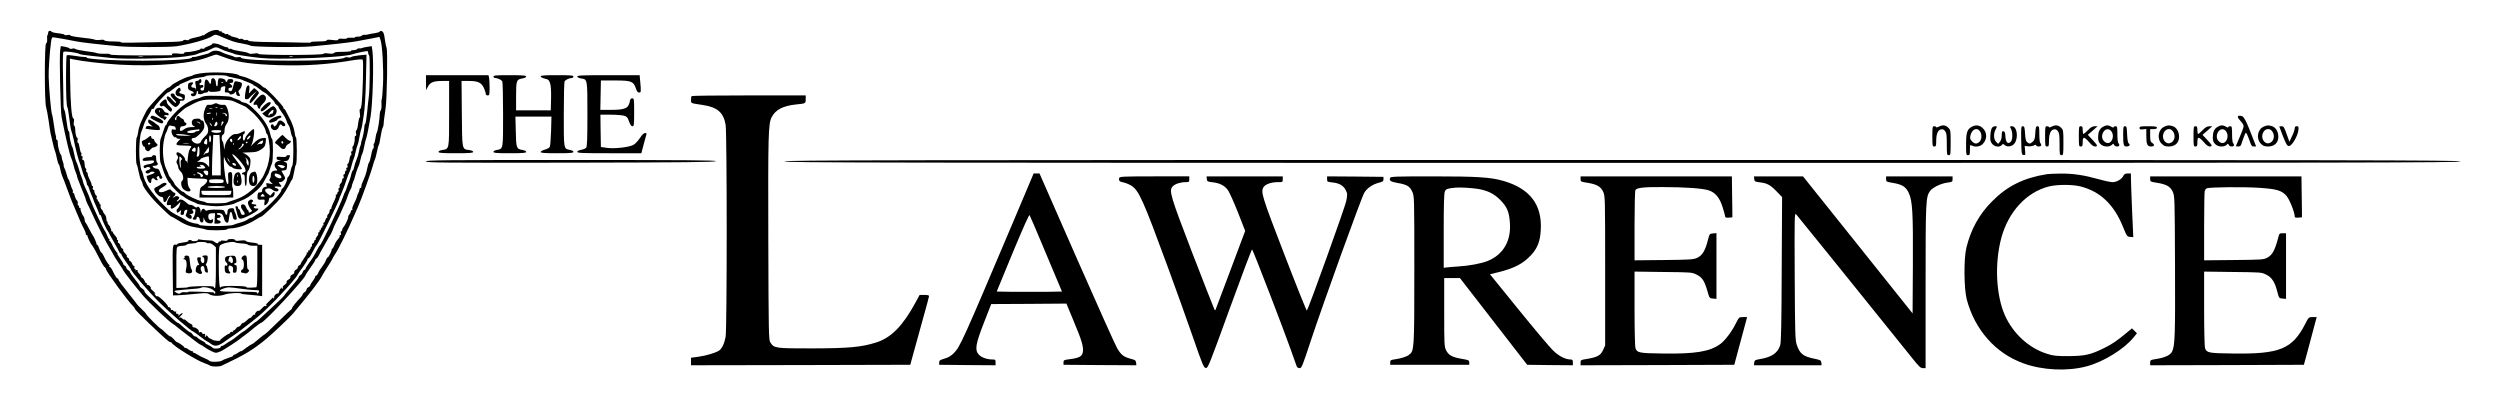 <svg xmlns="http://www.w3.org/2000/svg" version="1.0" width="2594pt" height="420pt" viewBox="0 0 2594 420" preserveAspectRatio="xMidYMid meet">
<g transform="translate(0,420) scale(0.1,-0.1)" fill="#000000" stroke="none">
<path d="M2165 3867 c-22 -12 -43 -26 -47 -32 -4 -5 -8 -6 -8 -1 0 5 -6 4 -12 -2 -7 -5 -41 -16 -75 -22 -35 -7 -63 -17 -63 -22 0 -6 -11 -7 -27 -4 -17 5 -29 3 -34 -6 -6 -9 -64 -13 -231 -15 -123 -2 -269 -4 -325 -6 -56 -1 -96 1 -90 5 7 4 -27 8 -75 8 -53 0 -90 4 -94 11 -4 7 -21 9 -45 5 -21 -3 -47 -2 -56 3 -10 5 -71 15 -135 21 -65 7 -118 17 -118 22 0 6 -13 8 -30 5 -16 -4 -30 -3 -30 2 0 5 -29 12 -65 16 -36 3 -67 11 -70 16 -11 16 -35 10 -35 -9 0 -10 -3 -22 -7 -26 -4 -4 -6 -23 -4 -43 2 -22 -2 -39 -11 -44 -17 -11 -17 -604 0 -659 6 -19 18 -84 27 -145 8 -60 17 -119 20 -130 3 -11 12 -51 21 -90 8 -38 19 -79 24 -90 5 -11 14 -46 20 -77 6 -32 15 -60 20 -63 4 -3 11 -24 15 -48 4 -23 13 -55 20 -72 8 -16 30 -75 50 -130 20 -55 40 -109 45 -120 5 -11 21 -49 36 -85 42 -103 72 -172 94 -212 11 -20 20 -44 20 -52 0 -9 5 -16 10 -16 6 0 9 -3 8 -7 -2 -10 34 -86 45 -94 7 -5 58 -97 104 -189 10 -19 24 -39 31 -43 6 -4 12 -13 12 -20 0 -22 230 -336 278 -380 12 -11 22 -26 22 -32 0 -6 64 -72 143 -147 166 -158 211 -198 225 -198 6 0 12 -3 14 -7 13 -31 268 -189 344 -213 22 -7 44 -17 51 -22 17 -14 96 -15 124 -2 242 114 325 164 467 282 65 54 240 220 272 258 179 213 278 342 305 398 6 12 32 54 58 94 26 40 47 75 47 78 0 3 12 25 28 48 35 52 127 239 202 411 12 28 28 64 35 80 35 77 138 365 155 430 7 28 16 55 20 60 4 6 13 39 20 75 7 36 16 70 20 75 5 6 14 46 20 90 7 44 16 85 21 90 4 6 8 20 9 30 0 23 5 58 21 170 15 102 23 603 10 630 -5 11 -13 51 -18 89 -6 49 -13 72 -26 80 -13 8 -19 8 -25 -1 -4 -6 -29 -14 -57 -18 -27 -3 -57 -9 -65 -12 -8 -3 -25 -5 -37 -4 -11 1 -24 -3 -28 -8 -3 -6 -22 -11 -41 -11 -19 0 -33 -3 -31 -7 3 -5 -15 -6 -39 -4 -24 1 -44 -1 -44 -6 0 -4 -20 -7 -45 -5 -30 3 -45 0 -45 -8 0 -9 -16 -10 -60 -5 -41 5 -60 4 -60 -4 0 -7 -31 -11 -87 -11 -49 0 -83 -4 -76 -8 6 -4 -21 -6 -60 -5 -40 2 -185 4 -323 6 -188 2 -256 6 -267 16 -9 7 -21 10 -27 6 -6 -4 -17 -1 -25 5 -8 7 -21 10 -30 7 -8 -4 -17 -2 -20 3 -3 4 -23 11 -45 15 -22 4 -40 11 -40 16 0 6 -4 7 -10 4 -5 -3 -10 -1 -10 6 0 6 -8 9 -20 6 -11 -3 -20 -1 -20 4 0 5 -7 9 -15 9 -8 0 -15 5 -15 11 0 5 -4 8 -9 4 -5 -3 -12 -1 -16 5 -10 17 -68 10 -110 -13z m127 -46 c107 -47 148 -61 218 -72 41 -7 81 -17 89 -23 19 -14 497 -20 636 -7 211 19 400 41 455 51 30 5 98 18 151 28 l96 19 11 -31 c19 -52 33 -301 26 -463 -4 -84 -10 -153 -13 -153 -3 0 -4 -23 -3 -50 2 -28 -1 -57 -7 -64 -6 -8 -11 -27 -11 -42 1 -42 -21 -177 -30 -189 -4 -5 -11 -34 -15 -62 -4 -29 -10 -53 -15 -53 -4 0 -5 -11 -2 -25 2 -14 0 -25 -5 -25 -5 0 -15 -31 -22 -70 -7 -38 -17 -72 -21 -75 -5 -3 -14 -31 -20 -63 -11 -54 -18 -73 -50 -147 -8 -16 -12 -36 -11 -42 1 -7 -3 -13 -9 -13 -5 0 -10 -7 -10 -16 0 -8 -5 -25 -12 -37 -7 -12 -12 -26 -13 -32 -1 -11 -19 -55 -41 -98 -8 -16 -12 -33 -8 -38 3 -5 0 -9 -5 -9 -6 0 -11 -6 -11 -14 0 -8 -6 -21 -14 -29 -8 -8 -14 -20 -13 -28 2 -16 -32 -88 -50 -107 -7 -7 -13 -20 -13 -28 0 -8 -4 -14 -9 -14 -5 0 -7 -9 -4 -20 3 -12 0 -20 -6 -20 -7 0 -10 -4 -7 -9 3 -5 -5 -20 -18 -34 -14 -15 -30 -42 -37 -62 -7 -19 -17 -35 -21 -35 -4 0 -7 -3 -6 -7 2 -14 -32 -83 -41 -83 -5 0 -14 -14 -20 -31 -6 -17 -24 -47 -40 -68 -17 -21 -35 -50 -40 -65 -6 -14 -15 -26 -21 -26 -5 0 -10 -5 -10 -12 0 -6 -11 -26 -25 -44 -14 -18 -25 -37 -25 -43 0 -6 -9 -15 -20 -21 -11 -6 -20 -17 -20 -25 0 -8 -9 -20 -20 -27 -11 -7 -20 -17 -20 -23 0 -5 -9 -18 -20 -30 -45 -47 -90 -103 -90 -113 0 -6 -4 -12 -10 -14 -5 -2 -67 -60 -138 -131 -71 -70 -132 -127 -136 -127 -4 0 -33 -23 -65 -50 -32 -28 -61 -50 -66 -50 -4 0 -32 -18 -62 -40 -29 -23 -53 -38 -53 -35 0 4 -13 -3 -29 -14 -16 -12 -34 -21 -40 -21 -6 0 -11 -4 -11 -10 0 -5 -23 -16 -51 -24 -28 -9 -58 -21 -66 -28 -18 -15 -121 -16 -131 -2 -4 6 -27 18 -51 28 -25 10 -57 26 -72 37 -15 10 -32 19 -38 19 -6 0 -11 5 -11 12 0 6 -3 8 -6 5 -4 -3 -18 3 -32 13 -13 11 -31 20 -38 20 -8 0 -14 4 -14 9 0 8 -64 51 -80 54 -3 1 -16 14 -28 29 -13 15 -29 28 -36 28 -7 0 -29 18 -51 39 -21 22 -41 39 -44 39 -9 -2 -156 145 -154 153 1 3 -20 27 -47 52 -28 26 -50 49 -50 52 0 2 -43 57 -95 122 -52 64 -95 123 -95 130 0 7 -4 13 -9 13 -10 0 -27 27 -56 88 -8 17 -20 32 -26 32 -5 0 -8 4 -5 9 4 5 3 11 -1 13 -10 4 -39 52 -59 96 -8 17 -18 32 -23 32 -4 0 -14 18 -21 40 -7 22 -17 40 -22 40 -4 0 -7 3 -6 8 1 9 -32 85 -41 92 -3 3 -19 32 -36 65 -16 33 -33 62 -37 65 -4 3 -9 17 -10 30 -2 14 -5 27 -8 30 -14 14 -39 73 -34 81 3 5 0 9 -5 9 -6 0 -11 7 -11 15 0 8 -4 15 -9 15 -5 0 -7 8 -4 19 2 10 -2 25 -10 33 -8 8 -18 29 -22 46 -3 18 -11 32 -16 32 -6 0 -7 5 -4 10 4 6 2 16 -3 23 -5 7 -15 33 -23 60 -7 26 -16 47 -19 47 -4 0 -12 24 -19 53 -8 28 -18 57 -23 64 -5 6 -8 17 -7 25 1 7 -3 26 -9 41 -7 16 -12 36 -12 46 0 9 -4 21 -9 27 -13 12 -33 92 -32 127 1 15 -4 27 -9 27 -6 0 -10 8 -8 18 1 9 0 22 -4 27 -3 6 -11 53 -18 105 -7 52 -16 104 -21 115 -9 22 -31 267 -34 385 -2 72 9 246 24 360 6 47 10 55 26 53 28 -3 179 -30 240 -43 47 -10 231 -31 440 -50 117 -11 524 -11 595 0 149 23 323 72 375 107 26 17 36 17 87 -6z"/>
<path d="M2200 3742 c0 -5 -18 -15 -40 -22 -22 -7 -40 -17 -40 -22 0 -5 -9 -6 -20 -3 -11 3 -20 2 -20 -3 0 -11 -99 -33 -142 -32 -16 0 -28 -5 -28 -11 0 -8 -17 -10 -59 -5 -35 4 -62 3 -65 -3 -3 -5 -2 -11 4 -13 6 -1 -138 -3 -319 -3 -214 0 -329 4 -328 10 1 6 -22 9 -58 7 -33 -1 -69 2 -80 7 -11 5 -63 14 -115 20 -52 7 -100 17 -107 22 -6 6 -22 8 -34 4 -12 -4 -24 -3 -28 3 -3 5 -25 13 -48 17 l-42 7 -7 -47 c-9 -64 3 -628 15 -690 44 -222 87 -402 101 -427 5 -10 14 -37 20 -60 13 -54 14 -57 28 -91 7 -16 12 -33 12 -39 0 -5 6 -24 14 -41 7 -18 19 -48 26 -67 7 -19 21 -54 31 -77 11 -24 19 -48 19 -53 0 -6 9 -28 19 -48 11 -20 30 -62 44 -92 45 -102 158 -325 188 -370 16 -25 33 -55 38 -67 6 -12 30 -50 54 -85 24 -35 46 -70 49 -78 6 -14 108 -145 196 -250 67 -80 276 -279 321 -304 9 -5 21 -14 27 -20 10 -10 57 -46 204 -158 27 -21 52 -38 56 -38 3 0 18 -8 32 -19 49 -34 102 -61 123 -61 11 0 34 7 52 16 39 20 162 100 198 128 14 12 38 30 54 41 15 11 57 44 91 73 35 28 68 52 73 52 30 0 461 463 461 495 0 4 23 38 50 76 28 38 50 73 50 78 0 6 6 14 13 18 7 4 18 19 25 33 6 14 27 52 46 85 19 33 41 71 48 85 7 14 15 27 18 30 7 6 43 84 41 88 -1 1 12 28 28 60 17 31 42 84 56 117 14 33 32 74 40 90 7 17 19 48 26 70 8 22 19 49 26 60 7 11 13 25 13 32 0 6 5 24 12 40 6 15 12 30 13 33 1 3 10 32 19 65 10 33 22 65 26 70 4 6 13 34 19 64 6 30 15 59 20 65 4 6 13 40 20 76 6 36 16 74 21 85 7 17 26 112 45 225 23 142 35 567 19 684 l-7 47 -46 -7 c-25 -4 -50 -9 -56 -13 -5 -3 -17 -4 -27 -3 -9 2 -19 -2 -23 -8 -3 -5 -20 -10 -36 -10 -17 0 -28 -3 -26 -7 5 -7 -33 -11 -135 -12 -20 0 -39 -5 -43 -11 -5 -8 -24 -9 -55 -5 -30 4 -50 3 -55 -4 -9 -15 -675 -15 -675 0 0 7 -16 8 -46 3 -26 -4 -49 -3 -53 3 -3 5 -42 15 -86 21 -44 7 -83 16 -88 21 -5 5 -16 7 -23 4 -8 -3 -14 0 -14 6 0 6 -8 11 -18 11 -10 0 -35 9 -57 20 -40 20 -95 27 -95 12z m90 -50 c19 -10 58 -25 85 -32 28 -7 55 -17 60 -21 6 -4 83 -17 172 -29 142 -19 198 -21 450 -17 275 4 560 25 608 46 18 8 127 31 147 31 4 0 8 -8 8 -18 0 -10 5 -23 10 -28 11 -11 8 -348 -4 -434 -4 -25 -11 -96 -17 -158 -6 -62 -15 -115 -20 -118 -5 -3 -9 -19 -9 -35 0 -29 -16 -108 -28 -139 -3 -8 -6 -22 -6 -30 -1 -8 -4 -19 -7 -25 -4 -5 -10 -30 -14 -55 -4 -25 -15 -63 -25 -85 -10 -22 -21 -57 -25 -77 -4 -21 -11 -38 -15 -38 -4 0 -11 -17 -15 -37 -4 -21 -13 -51 -20 -68 -7 -16 -19 -48 -26 -70 -6 -22 -15 -42 -18 -45 -3 -3 -12 -23 -19 -45 -27 -81 -225 -500 -240 -507 -4 -2 -16 -21 -27 -42 -34 -67 -49 -91 -87 -143 -21 -28 -38 -56 -38 -62 0 -6 -5 -11 -10 -11 -6 0 -15 -11 -20 -25 -5 -14 -17 -28 -25 -31 -8 -4 -15 -12 -15 -19 0 -7 -34 -51 -75 -98 -41 -48 -76 -90 -76 -94 -1 -4 -48 -51 -105 -103 -56 -52 -121 -112 -143 -132 -23 -21 -44 -38 -47 -38 -4 0 -32 -23 -64 -50 -32 -28 -61 -50 -65 -50 -3 0 -32 -21 -63 -46 -31 -26 -64 -49 -72 -52 -8 -3 -29 -16 -46 -29 -17 -13 -36 -23 -42 -23 -7 0 -12 -4 -12 -10 0 -17 -72 -24 -84 -8 -6 7 -26 20 -43 27 -18 7 -33 17 -33 22 0 4 -16 15 -35 24 -19 9 -39 23 -46 31 -6 8 -18 14 -25 14 -8 0 -19 9 -26 20 -7 11 -17 20 -22 20 -8 0 -63 43 -101 80 -12 11 -25 20 -31 20 -6 0 -64 51 -130 113 -65 63 -140 133 -166 157 -27 24 -48 49 -48 56 0 8 -11 21 -25 30 -14 9 -25 21 -25 26 0 5 -22 37 -50 71 -27 34 -50 66 -50 72 0 6 -9 16 -20 23 -11 7 -20 18 -20 26 0 8 -7 16 -15 20 -8 3 -15 10 -15 16 0 6 -16 33 -35 60 -19 28 -32 50 -28 50 5 0 4 4 -2 8 -11 8 -39 54 -57 95 -7 15 -16 27 -21 27 -4 0 -5 5 -2 10 3 6 2 10 -2 10 -5 0 -15 17 -22 38 -8 20 -17 39 -20 42 -13 11 -129 256 -151 320 -13 39 -27 72 -59 141 -12 25 -21 51 -21 57 0 6 -5 23 -12 39 -6 15 -12 30 -13 33 -1 3 -10 32 -19 65 -10 33 -22 65 -26 70 -4 6 -13 39 -20 75 -7 36 -16 70 -20 75 -11 15 -31 106 -30 138 0 15 -4 27 -9 27 -5 0 -14 46 -21 103 -7 56 -16 107 -21 113 -5 7 -10 25 -10 40 0 16 -3 148 -5 293 -4 166 -2 267 4 273 11 11 147 -8 167 -22 6 -5 60 -13 120 -19 61 -6 153 -16 205 -22 139 -16 626 -6 769 15 63 9 120 20 125 25 6 4 33 13 59 20 27 6 65 20 85 31 45 25 58 25 102 2z m-807 -79 c-13 -2 -33 -2 -45 0 -13 2 -3 4 22 4 25 0 35 -2 23 -4z m1555 0 c-10 -2 -26 -2 -35 0 -10 3 -2 5 17 5 19 0 27 -2 18 -5z"/>
<path d="M2200 3667 c-14 -6 -27 -14 -30 -18 -3 -3 -30 -12 -60 -18 -30 -7 -62 -15 -70 -18 -8 -3 -23 -5 -32 -4 -10 1 -18 -2 -18 -7 0 -18 -223 -32 -510 -32 -291 0 -580 16 -580 32 0 5 -12 8 -28 7 -15 0 -60 5 -99 12 -40 7 -76 9 -80 5 -5 -4 -8 -98 -8 -209 0 -217 5 -316 15 -332 4 -5 12 -59 20 -120 7 -60 16 -116 21 -125 4 -8 15 -49 24 -90 17 -86 51 -216 64 -245 5 -11 15 -42 22 -68 7 -27 20 -65 31 -85 10 -20 18 -44 18 -54 0 -9 4 -19 9 -22 5 -3 12 -18 16 -33 3 -15 15 -46 26 -70 10 -23 19 -44 19 -47 0 -3 13 -35 30 -71 16 -36 30 -70 30 -75 0 -6 4 -10 9 -10 5 0 12 -12 15 -27 6 -26 55 -132 66 -143 3 -3 13 -21 22 -40 10 -19 34 -62 53 -95 19 -33 38 -68 41 -77 4 -10 10 -18 15 -18 5 0 9 -5 9 -11 0 -6 23 -42 50 -80 28 -38 50 -72 50 -75 0 -19 182 -231 295 -343 112 -110 333 -301 350 -301 3 0 35 -23 70 -50 35 -28 67 -50 70 -50 4 0 22 -12 41 -26 43 -33 75 -28 147 23 29 21 60 43 69 48 38 24 157 113 208 155 30 25 61 50 70 57 90 69 389 385 408 433 3 7 27 43 54 78 26 36 48 71 48 78 0 8 4 14 9 14 5 0 16 12 24 28 8 15 24 45 36 66 11 22 24 42 28 45 14 10 233 459 233 477 0 4 8 26 19 48 10 23 25 61 34 86 29 87 47 135 56 150 4 8 14 40 21 70 8 30 17 60 21 65 4 6 12 37 19 70 7 33 16 65 20 70 4 6 13 42 19 80 7 39 15 77 19 85 7 19 7 21 27 150 10 65 19 205 22 364 l6 259 -74 -7 c-41 -4 -79 -12 -86 -18 -7 -5 -21 -7 -33 -3 -12 4 -26 2 -33 -3 -53 -43 -1077 -42 -1077 1 0 5 -13 7 -29 4 -15 -3 -32 -2 -37 2 -5 4 -31 14 -59 21 -27 8 -59 19 -70 26 -31 19 -78 24 -105 11z m145 -68 c131 -47 270 -66 545 -75 282 -9 517 7 779 52 50 8 89 10 94 5 5 -5 6 -90 3 -197 -7 -231 -15 -314 -28 -314 -7 0 -8 -17 -4 -45 4 -26 3 -45 -2 -45 -5 0 -12 -28 -16 -62 -3 -34 -11 -65 -17 -69 -7 -4 -9 -17 -5 -33 4 -16 2 -26 -5 -26 -6 0 -10 -10 -8 -22 2 -30 -11 -88 -21 -88 -4 0 -5 -11 -2 -25 2 -15 0 -25 -8 -25 -7 0 -9 -8 -5 -20 3 -11 2 -20 -3 -20 -5 0 -13 -20 -16 -45 -4 -25 -12 -45 -17 -45 -6 0 -7 -9 -4 -20 4 -12 2 -20 -5 -20 -7 0 -10 -7 -6 -15 3 -8 1 -15 -4 -15 -6 0 -10 -9 -10 -20 0 -11 -5 -20 -11 -20 -6 0 -8 -9 -4 -20 4 -11 2 -20 -4 -20 -6 0 -11 -9 -11 -19 0 -11 -7 -27 -16 -36 -9 -8 -13 -22 -10 -30 3 -8 0 -15 -5 -15 -6 0 -9 -9 -6 -20 3 -11 1 -20 -4 -20 -5 0 -9 -7 -9 -15 0 -8 -5 -15 -11 -15 -5 0 -8 -4 -5 -9 4 -5 0 -22 -8 -38 -23 -46 -40 -87 -38 -95 1 -5 -2 -8 -8 -8 -5 0 -10 -9 -10 -19 0 -11 -7 -27 -16 -35 -8 -9 -12 -20 -9 -26 3 -5 2 -10 -3 -10 -6 0 -13 -11 -16 -25 -4 -14 -11 -25 -16 -25 -5 0 -7 -7 -4 -15 4 -8 1 -15 -6 -15 -6 0 -8 -4 -5 -10 3 -5 1 -10 -4 -10 -6 0 -11 -7 -11 -15 0 -8 -5 -15 -11 -15 -5 0 -7 -4 -4 -10 3 -5 1 -10 -5 -10 -7 0 -10 -6 -8 -12 3 -7 -4 -21 -13 -32 -10 -10 -16 -23 -13 -28 3 -4 0 -8 -5 -8 -6 0 -11 -7 -11 -15 0 -9 -6 -18 -14 -21 -8 -3 -12 -12 -9 -20 3 -8 0 -14 -7 -14 -6 0 -8 -4 -5 -10 3 -5 1 -10 -5 -10 -6 0 -8 -5 -5 -10 4 -6 1 -9 -7 -8 -7 2 -12 -3 -10 -9 1 -7 -3 -13 -10 -13 -6 0 -8 -3 -5 -6 4 -4 -9 -28 -28 -54 -19 -26 -35 -52 -35 -58 0 -5 -7 -12 -15 -16 -8 -3 -15 -12 -15 -20 0 -9 -9 -20 -21 -26 -11 -7 -18 -17 -16 -25 3 -7 -6 -18 -20 -24 -14 -7 -23 -17 -20 -25 3 -8 -5 -19 -19 -27 -14 -7 -23 -18 -20 -25 3 -7 -6 -20 -20 -29 -14 -9 -22 -20 -19 -25 3 -5 0 -12 -6 -16 -8 -5 -9 -3 -4 7 7 12 6 12 -7 1 -9 -7 -19 -24 -23 -39 -3 -14 -9 -23 -12 -19 -8 8 -44 -24 -38 -35 3 -4 0 -11 -6 -15 -8 -5 -9 -3 -4 7 4 8 -1 5 -12 -6 -11 -11 -33 -33 -49 -49 -16 -16 -23 -26 -15 -21 10 5 12 4 7 -4 -4 -6 -11 -9 -16 -6 -4 3 -20 -9 -34 -26 -15 -17 -30 -29 -33 -25 -10 9 -43 -25 -36 -37 3 -6 1 -7 -5 -3 -6 4 -17 -2 -24 -14 -7 -11 -18 -20 -24 -20 -6 0 -21 -11 -34 -25 -13 -14 -29 -25 -36 -25 -7 0 -18 -9 -24 -20 -6 -11 -17 -20 -25 -20 -8 0 -20 -9 -27 -20 -7 -11 -19 -20 -26 -20 -7 0 -10 -5 -6 -12 5 -7 3 -8 -6 -3 -7 4 -16 2 -21 -6 -4 -8 -12 -14 -16 -14 -12 0 -94 -61 -89 -66 11 -11 -61 -7 -79 5 -11 7 -24 14 -30 15 -5 1 -14 9 -18 17 -4 8 -13 14 -18 14 -6 0 -7 -5 -3 -12 4 -7 3 -8 -4 -4 -6 4 -9 13 -5 21 3 11 1 13 -10 10 -8 -4 -17 1 -20 9 -4 10 -13 13 -23 9 -11 -4 -15 -2 -11 4 8 13 -25 44 -51 46 -12 0 -18 6 -15 14 3 7 -5 17 -18 22 -13 5 -32 18 -43 30 -10 11 -22 18 -26 16 -4 -3 -13 2 -20 10 -7 8 -16 12 -21 9 -17 -10 -9 5 13 26 13 12 17 20 8 20 -7 0 -19 -8 -27 -17 -10 -14 -13 -14 -11 -3 2 9 -4 14 -14 14 -11 -1 -14 4 -11 14 4 9 2 13 -4 9 -6 -4 -16 0 -23 8 -7 8 -17 12 -23 8 -5 -3 -8 -2 -5 3 8 12 -17 35 -28 26 -4 -4 -4 -2 -1 4 8 14 -98 118 -112 110 -5 -4 -15 3 -21 15 -10 17 -9 20 2 14 7 -4 -3 6 -22 23 -19 17 -31 31 -26 32 5 0 1 9 -9 20 -10 11 -22 17 -28 13 -6 -3 -7 -1 -3 5 4 7 2 12 -4 12 -6 0 -15 11 -20 25 -5 14 -17 28 -25 31 -8 4 -15 12 -15 19 0 6 -9 20 -20 30 -11 10 -17 22 -13 28 4 6 0 8 -11 4 -10 -4 -15 -3 -11 3 3 6 1 10 -5 10 -7 0 -10 7 -6 15 3 8 1 15 -5 15 -5 0 -14 11 -19 25 -5 14 -14 25 -20 25 -5 0 -10 7 -10 15 0 9 -7 18 -15 21 -8 4 -12 10 -9 15 3 5 -6 19 -19 31 -13 13 -22 29 -20 36 3 6 0 12 -7 12 -6 0 -16 14 -21 30 -6 17 -15 30 -21 30 -6 0 -8 7 -4 15 3 8 1 15 -5 15 -6 0 -8 4 -5 9 3 5 -6 21 -19 35 -14 15 -25 31 -25 37 0 5 -5 9 -12 9 -6 0 -8 3 -5 7 4 3 2 12 -4 20 -6 7 -8 13 -5 13 4 0 -2 10 -13 22 -11 11 -18 25 -15 30 3 4 1 8 -4 8 -5 0 -9 13 -9 29 0 16 -7 37 -16 46 -10 9 -17 21 -17 26 0 6 -7 18 -16 26 -8 9 -13 24 -11 34 3 11 1 19 -4 19 -5 0 -9 7 -9 15 0 8 -5 15 -11 15 -5 0 -7 5 -4 10 3 6 1 10 -6 10 -6 0 -9 8 -6 20 3 11 1 20 -3 20 -9 0 -25 40 -22 53 1 4 -3 7 -9 7 -6 0 -9 9 -6 20 3 11 1 20 -4 20 -5 0 -9 7 -9 15 0 8 -9 32 -20 52 -11 21 -20 45 -20 55 0 9 -5 20 -11 23 -6 4 -8 13 -5 20 3 8 0 15 -5 17 -6 2 -11 23 -12 46 -1 27 -7 42 -15 42 -9 0 -11 7 -7 20 4 12 2 20 -5 20 -7 0 -10 7 -7 15 4 8 2 17 -2 20 -5 3 -12 28 -16 55 -4 28 -11 50 -17 50 -6 0 -7 11 -4 25 4 14 2 25 -3 25 -10 0 -22 51 -21 92 0 15 -4 30 -10 33 -6 4 -8 21 -4 41 4 20 2 34 -4 34 -19 0 -32 154 -35 418 l-2 204 30 -7 c104 -22 309 -46 487 -56 385 -22 761 12 933 84 33 13 67 23 75 20 8 -3 51 -18 95 -34z"/>
<path d="M2075 3438 c-33 -5 -64 -13 -70 -18 -5 -4 -25 -11 -44 -15 -47 -10 -162 -69 -185 -94 -11 -12 -25 -21 -31 -21 -18 0 -202 -195 -224 -238 -57 -108 -80 -165 -87 -220 -4 -29 -11 -55 -15 -58 -11 -7 -12 -267 -1 -279 5 -6 14 -41 21 -79 7 -38 19 -78 27 -90 7 -11 14 -27 14 -35 0 -29 87 -143 176 -228 93 -91 119 -113 129 -113 3 0 24 -12 48 -27 76 -50 134 -73 208 -84 41 -6 82 -15 91 -20 24 -12 215 -11 223 1 3 6 19 10 35 10 71 0 183 39 267 93 24 15 45 27 48 27 19 0 171 147 220 212 24 32 56 84 72 115 15 32 31 59 35 61 3 2 12 35 19 75 6 40 16 76 21 82 11 12 10 272 -1 279 -5 3 -12 29 -15 58 -4 30 -23 84 -42 123 -20 39 -41 80 -48 92 -6 13 -14 23 -18 23 -5 0 -8 6 -8 14 0 18 -179 206 -195 206 -7 0 -20 9 -31 21 -22 25 -148 86 -195 95 -19 4 -39 10 -44 15 -34 26 -277 37 -400 17z m280 -26 c6 -5 41 -14 80 -21 38 -7 74 -16 80 -20 5 -5 34 -16 63 -26 28 -11 52 -23 52 -27 0 -4 5 -8 11 -8 6 0 30 -16 53 -35 24 -19 46 -35 50 -35 12 0 106 -92 106 -104 0 -6 9 -17 20 -24 11 -7 20 -17 20 -23 0 -5 16 -31 34 -55 19 -25 40 -62 47 -82 6 -20 17 -44 24 -52 7 -8 16 -35 20 -60 4 -25 12 -51 18 -58 15 -18 14 -286 -1 -304 -6 -8 -14 -33 -18 -56 -3 -23 -13 -47 -20 -53 -8 -6 -14 -17 -14 -25 0 -20 -33 -88 -47 -97 -7 -4 -13 -13 -13 -19 0 -36 -176 -215 -245 -248 -16 -8 -36 -21 -43 -27 -7 -7 -19 -13 -26 -13 -7 0 -24 -8 -37 -18 -13 -10 -46 -24 -74 -31 -27 -7 -61 -18 -74 -24 -34 -17 -336 -16 -352 0 -7 7 -22 13 -33 13 -25 0 -88 22 -107 36 -8 6 -32 20 -54 31 -94 47 -110 59 -174 122 -131 130 -200 232 -217 321 -4 19 -11 37 -15 40 -5 3 -13 49 -19 102 -11 100 -1 268 18 304 6 11 16 39 23 64 7 25 28 68 46 96 18 28 33 56 33 63 0 6 7 11 15 11 8 0 15 6 15 13 0 16 128 157 142 157 6 0 30 16 54 35 23 19 47 35 53 35 6 0 11 3 11 8 0 4 21 15 48 25 26 10 58 24 72 32 14 7 53 16 88 20 34 4 65 11 68 16 7 11 207 12 219 1z"/>
<path d="M2197 3383 c-4 -3 -7 -17 -7 -30 0 -29 -12 -30 -25 0 -6 12 -17 22 -25 22 -11 0 -16 -14 -18 -57 -3 -50 -6 -58 -22 -58 -11 0 -20 7 -20 15 0 8 7 15 15 15 8 0 15 7 15 16 0 11 -6 15 -20 11 -13 -3 -20 0 -20 9 0 8 5 14 10 14 6 0 10 9 10 20 0 21 -15 27 -25 10 -3 -5 -14 -10 -24 -10 -16 0 -17 -5 -11 -42 5 -24 6 -45 4 -47 -2 -2 -4 1 -4 7 0 7 -9 12 -19 12 -27 0 -34 15 -16 34 18 18 7 27 -23 19 -17 -4 -22 -13 -22 -40 0 -29 5 -36 30 -44 31 -11 41 -29 15 -29 -17 0 -20 -16 -5 -25 20 -13 50 6 50 31 0 15 4 23 10 19 6 -4 8 -11 5 -16 -10 -15 26 -23 46 -11 10 7 28 12 39 12 11 0 20 6 20 13 0 8 2 9 8 1 4 -7 28 -9 65 -6 51 4 57 7 57 27 0 16 7 24 26 28 24 4 25 3 19 -29 -5 -31 -4 -34 20 -34 14 0 25 -4 25 -10 0 -17 42 -11 56 8 12 16 13 16 14 -4 0 -12 7 -25 16 -28 24 -9 30 2 15 26 -11 17 -10 23 8 42 21 22 28 61 14 69 -5 3 -22 8 -39 11 -30 7 -31 6 -44 -49 -10 -41 -17 -54 -28 -50 -7 3 -16 5 -18 5 -2 0 -4 7 -4 15 0 8 9 15 20 15 25 0 26 18 3 36 -17 12 -16 13 5 14 15 0 22 6 22 20 0 16 -7 20 -30 20 -20 0 -30 -5 -30 -15 0 -8 -4 -15 -10 -15 -5 0 -10 6 -10 14 0 16 -53 31 -70 21 -5 -3 -10 -24 -10 -46 0 -24 -4 -38 -10 -34 -5 3 -10 19 -10 34 0 36 -25 62 -43 44z m120 -39 c-3 -3 -12 -4 -19 -1 -8 3 -5 6 6 6 11 1 17 -2 13 -5z"/>
<path d="M2564 3306 c-7 -7 -15 -40 -19 -74 -7 -58 -6 -62 14 -62 11 0 24 6 28 14 4 7 24 26 43 42 l35 29 -38 -46 c-35 -43 -48 -79 -28 -79 8 0 68 69 85 99 6 9 -1 21 -19 35 l-28 23 -28 -29 -27 -29 5 39 c6 42 -5 58 -23 38z"/>
<path d="M1837 3272 c-29 -31 -15 -72 24 -72 9 0 22 -7 29 -15 11 -13 8 -15 -13 -15 -24 0 -67 33 -67 52 0 4 -9 8 -20 8 -30 0 -24 -27 12 -60 17 -16 28 -33 24 -37 -4 -5 -21 9 -38 30 -31 38 -58 49 -58 22 0 -22 70 -95 91 -95 20 0 54 43 46 57 -3 5 7 9 21 8 23 0 27 5 30 32 3 28 0 32 -27 38 -31 7 -39 19 -21 30 10 6 3 35 -10 35 -4 0 -14 -8 -23 -18z"/>
<path d="M2668 3177 c-42 -44 -50 -72 -19 -64 15 3 21 -1 23 -16 4 -24 28 -36 28 -13 0 9 14 28 30 43 31 27 39 60 18 81 -20 20 -41 12 -80 -31z"/>
<path d="M2125 3203 c-16 -3 -34 -8 -40 -13 -5 -4 -23 -10 -40 -14 -72 -16 -158 -71 -231 -149 -41 -43 -77 -90 -80 -103 -3 -13 -10 -24 -14 -24 -4 0 -15 -26 -24 -57 -10 -32 -22 -68 -28 -80 -14 -28 -14 -227 -1 -256 6 -12 16 -40 22 -62 17 -55 61 -145 72 -145 5 0 9 -6 9 -12 0 -12 106 -118 118 -118 3 0 19 -11 36 -24 17 -12 49 -29 71 -37 22 -8 42 -17 45 -20 8 -10 142 -29 208 -29 62 0 170 17 187 29 6 4 33 16 60 26 58 21 112 57 174 114 44 41 54 55 88 121 10 19 20 37 23 40 3 3 12 25 19 50 7 25 18 54 23 64 13 25 14 246 1 255 -6 3 -13 22 -17 42 -13 74 -67 162 -150 245 -63 63 -89 83 -118 88 -21 4 -38 10 -38 15 0 4 -19 14 -42 21 -24 8 -49 18 -56 23 -14 11 -228 18 -277 10z m335 -70 c36 -17 70 -32 75 -34 13 -4 21 -10 78 -60 65 -57 135 -153 143 -195 3 -18 10 -34 14 -34 11 0 30 -115 30 -178 0 -64 -16 -145 -40 -197 -10 -22 -20 -47 -24 -55 -11 -27 -72 -106 -102 -133 -77 -69 -132 -101 -219 -127 -22 -7 -48 -16 -57 -21 -23 -12 -215 -12 -222 0 -3 4 -23 11 -44 14 -43 7 -154 60 -172 82 -7 8 -17 15 -23 15 -12 0 -87 72 -87 84 0 4 -13 25 -30 46 -16 21 -30 41 -30 45 0 5 -11 32 -25 61 -32 67 -43 192 -26 290 7 38 16 73 20 79 5 5 14 27 21 48 10 33 16 38 34 33 11 -3 26 -6 32 -6 7 0 14 -9 17 -20 4 -17 1 -19 -19 -14 -21 5 -24 3 -24 -23 0 -30 31 -69 43 -56 4 3 7 1 7 -5 0 -7 10 -12 22 -12 l21 0 -21 -23 c-37 -39 -29 -47 51 -47 41 0 77 -3 80 -7 4 -3 -1 -15 -10 -25 -11 -13 -19 -45 -24 -96 -3 -42 -7 -67 -7 -54 -1 12 -6 22 -12 22 -5 0 -10 9 -10 19 0 21 -53 71 -76 71 -17 0 -18 -22 -2 -38 9 -9 8 -18 -2 -37 -11 -21 -12 -30 -2 -45 7 -11 12 -28 12 -38 0 -10 11 -29 25 -42 26 -24 35 -83 15 -95 -17 -11 -11 -64 10 -85 41 -41 103 -32 65 9 -9 10 -17 38 -18 62 l-2 44 35 -3 c19 -2 65 -4 103 -5 56 -2 67 -5 67 -19 0 -19 -23 -45 -56 -64 -14 -8 -20 -24 -22 -63 l-3 -51 175 0 176 0 0 48 c0 27 -3 52 -7 56 -4 4 -6 38 -4 76 3 77 -1 90 -27 83 -16 -4 -18 -13 -14 -65 4 -48 2 -60 -9 -56 -15 5 -37 151 -37 243 0 41 1 45 8 23 11 -37 49 -88 65 -88 7 0 15 -4 17 -9 5 -14 98 -26 98 -12 0 6 -22 41 -50 76 -27 35 -50 67 -50 70 0 31 125 -105 135 -148 6 -23 4 -29 -14 -34 -24 -6 -29 -23 -6 -23 12 0 15 -13 15 -60 0 -33 4 -60 10 -60 6 0 10 31 10 72 0 53 4 76 17 90 9 10 18 41 21 71 3 47 1 55 -25 79 -15 14 -39 28 -53 31 -14 2 13 5 59 6 73 1 90 5 127 28 37 24 44 34 50 71 4 24 4 46 1 49 -3 3 -23 2 -43 -2 -27 -5 -51 -20 -82 -53 -28 -30 -37 -36 -24 -17 20 30 39 165 24 165 -17 0 -81 -68 -87 -93 -10 -38 -25 -33 -25 8 0 19 5 35 10 35 6 0 10 7 10 15 0 19 0 19 -41 -2 -19 -10 -44 -16 -57 -14 -35 4 -97 -65 -108 -120 l-8 -44 -4 40 c-2 22 -8 44 -13 49 -14 16 -11 63 6 70 10 3 15 19 15 44 0 25 8 49 22 67 26 33 29 102 6 160 -14 35 -20 40 -44 37 -15 -2 -38 2 -50 9 -19 10 -29 10 -47 0 -13 -7 -34 -11 -47 -9 -24 3 -31 -5 -50 -65 -14 -46 -6 -101 21 -135 11 -14 19 -40 19 -62 0 -29 -7 -42 -34 -66 -18 -17 -37 -40 -40 -52 -10 -30 -58 -30 -86 0 -21 23 -13 37 20 38 8 0 34 20 58 44 30 32 42 53 42 74 0 40 -9 62 -26 62 -8 0 -14 5 -14 10 0 14 -64 12 -78 -2 -20 -20 -14 -58 11 -68 18 -7 13 -9 -26 -9 -33 -1 -57 -8 -74 -21 -35 -27 -51 -26 -45 5 3 18 11 25 27 25 30 0 54 27 31 36 -9 3 -16 13 -16 20 0 8 -8 18 -17 21 -10 4 -23 13 -29 21 -14 19 -34 7 -34 -21 0 -16 -3 -18 -12 -9 -9 9 -1 23 37 62 27 27 63 57 79 65 17 9 42 22 56 30 91 48 123 55 275 51 122 -2 134 -4 195 -33z m-203 -49 c-3 -3 -12 -4 -19 -1 -8 3 -5 6 6 6 11 1 17 -2 13 -5z m-54 -11 c-7 -2 -21 -2 -30 0 -10 3 -4 5 12 5 17 0 24 -2 18 -5z m110 0 c-7 -2 -19 -2 -25 0 -7 3 -2 5 12 5 14 0 19 -2 13 -5z m-66 -70 c-3 -10 -5 -4 -5 12 0 17 2 24 5 18 2 -7 2 -21 0 -30z m-57 23 c0 -2 -11 -6 -25 -8 -13 -3 -22 -1 -19 3 5 9 44 13 44 5z m159 -10 c8 -10 9 -16 1 -21 -5 -3 -10 1 -10 9 0 8 -10 17 -22 19 -22 4 -22 4 -2 6 12 0 27 -5 33 -13z m-142 -58 c-3 -8 -6 -5 -6 6 -1 11 2 17 5 13 3 -3 4 -12 1 -19z m-130 -38 c3 -10 2 -11 -4 -4 -4 7 -17 14 -28 17 -16 5 -15 5 4 4 14 -1 26 -9 28 -17z m177 -13 c-3 -9 -13 -17 -21 -17 -8 0 -12 3 -10 8 2 4 7 16 11 26 4 13 10 16 17 9 5 -5 7 -17 3 -26z m66 26 c0 -5 -8 -17 -17 -28 -14 -18 -15 -18 -9 -2 3 10 6 23 6 28 0 5 5 9 10 9 6 0 10 -3 10 -7z m-122 -39 c-4 -3 -12 5 -18 18 -12 22 -12 22 6 6 10 -10 15 -20 12 -24z m-128 -44 c0 -5 -9 -10 -19 -10 -11 0 -23 -4 -26 -10 -3 -5 -24 -10 -46 -10 -61 0 -44 24 22 31 30 3 57 6 62 7 4 1 7 -2 7 -8z m223 -15 c-7 -20 -94 -17 -101 3 -3 8 12 12 52 12 46 0 54 -3 49 -15z m-348 -35 c49 -7 49 -7 -25 -9 -41 0 -82 4 -90 9 -18 12 40 12 115 0z m245 -40 c0 -16 -4 -32 -10 -35 -6 -4 -10 10 -10 35 0 25 4 39 10 35 6 -3 10 -19 10 -35z m93 -87 c4 -71 7 -165 7 -210 l0 -83 -45 0 -45 0 0 83 c0 45 3 139 7 210 l6 127 32 0 32 0 6 -127z m302 91 c-23 -23 -32 -8 -9 17 10 11 20 16 22 10 2 -6 -4 -18 -13 -27z m-85 11 c0 -8 -10 -19 -21 -26 -22 -11 -21 -3 4 29 12 16 17 15 17 -3z m-350 -45 c0 -32 -1 -33 -24 -24 -12 5 -13 10 -4 30 15 33 28 30 28 -6z m260 9 c0 -18 -2 -19 -15 -9 -15 12 -12 30 6 30 5 0 9 -10 9 -21z m320 -3 c0 -18 -14 -34 -26 -29 -8 3 -22 -1 -32 -8 -9 -7 -6 -1 7 14 21 23 51 37 51 23z m-160 -10 c0 -3 -4 -8 -10 -11 -5 -3 -10 -1 -10 4 0 6 5 11 10 11 6 0 10 -2 10 -4z m-612 -13 c-16 -2 -40 -2 -55 0 -16 2 -3 4 27 4 30 0 43 -2 28 -4z m469 -15 c-3 -8 -6 -5 -6 6 -1 11 2 17 5 13 3 -3 4 -12 1 -19z m103 4 c0 -13 -40 -52 -53 -52 -6 0 -1 7 11 16 12 8 22 22 22 30 0 8 5 14 10 14 6 0 10 -4 10 -8z m-460 -71 c0 -36 -4 -51 -16 -55 -14 -5 -16 -1 -10 25 3 17 6 42 6 55 0 13 5 24 10 24 6 0 10 -22 10 -49z m96 -7 c-3 -8 -15 -14 -26 -14 -11 0 -20 -5 -20 -12 0 -6 -3 -9 -6 -5 -4 3 5 20 20 37 14 17 27 37 27 43 1 7 4 2 6 -11 3 -13 2 -30 -1 -38z m-136 22 c0 -19 -4 -23 -20 -19 -23 6 -25 14 -8 31 18 18 28 14 28 -12z m-147 -103 c-8 -3 -11 -20 -8 -51 4 -34 3 -42 -4 -27 -5 11 -10 42 -10 70 -1 47 0 49 17 31 12 -13 14 -20 5 -23z m287 -19 l0 -57 -26 27 c-20 19 -37 26 -68 27 -35 0 -38 2 -18 9 12 5 22 14 22 19 0 7 49 25 83 30 4 1 7 -24 7 -55z m410 -18 c-1 -29 -2 -30 -15 -13 -7 11 -11 25 -8 33 3 8 -1 22 -8 32 -11 14 -9 13 9 -2 14 -12 22 -30 22 -50z m-201 24 c11 -24 11 -24 -3 -6 -9 11 -16 24 -16 30 0 12 5 7 19 -24z m69 -38 c3 -9 -2 -13 -14 -10 -9 1 -19 9 -22 16 -3 9 2 13 14 10 9 -1 19 -9 22 -16z m-330 -14 c21 -21 13 -28 -33 -28 -25 0 -45 5 -45 10 0 6 12 10 28 10 21 0 24 2 12 10 -12 8 -11 10 6 10 11 0 25 -5 32 -12z m42 -73 c0 -29 -17 -33 -36 -7 -19 25 -17 32 11 32 20 0 25 -5 25 -25z m-53 -28 c-6 -18 -27 -20 -27 -2 0 9 -9 19 -20 22 -11 3 -18 9 -15 13 7 12 67 -20 62 -33z m-80 7 c-3 -3 -12 -4 -19 -1 -8 3 -5 6 6 6 11 1 17 -2 13 -5z m293 -64 c0 -18 -7 -20 -75 -20 -68 0 -75 2 -75 20 0 18 7 20 75 20 68 0 75 -2 75 -20z m15 -60 c4 -6 -28 -10 -90 -10 -62 0 -94 4 -90 10 3 6 44 10 90 10 46 0 87 -4 90 -10z m63 -62 c-3 -23 -5 -23 -153 -23 -148 0 -150 0 -153 23 l-3 22 156 0 156 0 -3 -22z"/>
<path d="M2454 2408 c-16 -8 -23 -23 -28 -60 -8 -56 3 -78 39 -78 36 0 47 22 39 79 -8 58 -20 73 -50 59z m13 -40 c-3 -8 -6 -5 -6 6 -1 11 2 17 5 13 3 -3 4 -12 1 -19z m0 -60 c-3 -8 -6 -5 -6 6 -1 11 2 17 5 13 3 -3 4 -12 1 -19z"/>
<path d="M2613 2410 c-26 -10 -39 -73 -24 -113 11 -29 47 -37 69 -15 23 23 10 140 -16 137 -4 0 -17 -4 -29 -9z m27 -70 c0 -16 -4 -32 -10 -35 -6 -4 -10 10 -10 35 0 25 4 39 10 35 6 -3 10 -19 10 -35z"/>
<path d="M1676 3142 c-22 -24 -24 -31 -13 -40 9 -8 17 -8 23 -2 7 7 22 -2 44 -25 38 -39 45 -42 54 -19 4 10 -5 24 -24 41 -18 15 -30 34 -30 49 0 32 -20 30 -54 -4z"/>
<path d="M2735 3100 c-30 -30 -36 -43 -27 -52 8 -8 22 -2 56 28 24 21 45 45 45 52 2 25 -36 11 -74 -28z"/>
<path d="M2778 3064 l-57 -42 23 -21 c64 -60 170 25 108 87 -17 17 -20 16 -74 -24z m58 -20 c-3 -9 -6 -18 -6 -20 0 -2 -6 -4 -14 -4 -8 0 -16 -6 -19 -12 -2 -7 -8 -10 -12 -5 -9 8 32 57 48 57 5 0 6 -7 3 -16z"/>
<path d="M1610 3058 c-7 -19 -3 -28 27 -55 20 -18 42 -33 50 -33 7 0 13 -5 13 -11 0 -8 5 -8 15 1 19 16 19 30 -1 30 -8 0 -12 5 -9 10 4 6 15 8 26 5 13 -4 19 -2 19 9 0 9 -9 16 -20 16 -12 0 -25 10 -32 25 -15 34 -74 36 -88 3z m47 -20 c-3 -8 -6 -5 -6 6 -1 11 2 17 5 13 3 -3 4 -12 1 -19z"/>
<path d="M1565 2989 c-9 -13 -8 -14 58 -48 44 -22 59 -26 67 -16 13 15 -10 37 -64 59 -45 19 -53 20 -61 5z"/>
<path d="M2844 2981 c-46 -21 -61 -38 -47 -52 10 -10 83 18 83 32 0 4 9 9 20 12 25 6 27 27 3 27 -10 0 -37 -9 -59 -19z"/>
<path d="M1537 2945 c-4 -8 5 -23 21 -36 l27 -22 -32 5 c-22 3 -34 0 -38 -10 -3 -8 -4 -16 -3 -18 2 -1 36 -6 76 -10 73 -7 74 -6 70 16 -1 13 -12 28 -23 34 -11 6 -23 15 -26 19 -5 7 -57 37 -64 37 -2 0 -5 -7 -8 -15z"/>
<path d="M2877 2920 c-11 -28 -37 -42 -37 -20 0 6 -7 10 -15 10 -18 0 -20 -31 -3 -48 23 -23 58 -14 69 18 11 31 23 38 34 20 9 -15 35 -12 35 3 0 19 -33 47 -54 47 -11 0 -22 -12 -29 -30z"/>
<path d="M2885 2759 c-37 -38 -38 -41 -20 -51 10 -6 29 -22 42 -36 25 -27 52 -24 60 6 2 10 14 22 25 27 26 12 36 35 15 35 -9 0 -28 14 -44 30 -15 17 -30 30 -33 30 -3 0 -23 -18 -45 -41z m55 -40 c0 -5 -4 -9 -10 -9 -5 0 -10 7 -10 16 0 8 5 12 10 9 6 -3 10 -10 10 -16z"/>
<path d="M1534 2771 c-11 -10 -30 -22 -42 -25 -12 -4 -22 -13 -21 -19 1 -22 15 -48 24 -48 6 0 10 -7 10 -16 0 -9 8 -21 18 -27 15 -9 22 -7 37 12 10 12 24 22 32 22 8 0 22 6 32 13 16 12 16 14 -3 31 -12 11 -21 25 -21 33 0 7 -7 13 -15 13 -8 0 -15 7 -15 15 0 20 -12 19 -36 -4z m26 -61 c0 -5 -7 -10 -16 -10 -8 0 -12 5 -9 10 3 6 10 10 16 10 5 0 9 -4 9 -10z"/>
<path d="M1580 2580 c0 -5 -12 -10 -27 -10 -44 0 -73 -11 -73 -28 0 -12 11 -14 61 -9 52 4 60 3 57 -11 -2 -12 -19 -20 -56 -26 -29 -5 -52 -14 -52 -21 0 -19 12 -26 26 -14 15 12 44 6 44 -10 0 -5 -11 -12 -25 -15 -14 -4 -25 -13 -25 -21 0 -17 35 -21 45 -5 8 12 42 13 49 1 3 -4 -14 -14 -37 -21 -23 -8 -44 -15 -45 -16 -2 -1 2 -19 9 -38 15 -41 39 -48 39 -11 0 25 23 35 35 15 3 -5 13 -10 22 -10 12 0 13 3 4 14 -8 10 -8 16 3 25 11 9 15 7 19 -9 3 -14 10 -18 21 -14 11 4 13 10 8 18 -5 6 -15 28 -21 49 -10 28 -18 37 -36 37 -12 0 -28 7 -35 15 -11 13 -8 15 13 15 30 0 44 17 28 33 -6 6 -11 26 -11 44 0 26 -4 33 -20 33 -11 0 -20 -4 -20 -10z"/>
<path d="M2970 2579 c0 -8 -17 -10 -50 -7 -44 4 -50 3 -50 -13 0 -14 8 -19 28 -20 27 -2 27 -2 2 -6 -51 -10 -66 -49 -33 -85 15 -17 15 -18 -8 -18 -32 0 -49 -17 -49 -50 0 -14 -5 -31 -11 -37 -8 -8 -5 -17 11 -33 l21 -21 -37 7 c-34 6 -36 5 -29 -15 3 -12 3 -21 -2 -20 -19 5 -43 -15 -43 -35 0 -17 -6 -22 -22 -22 -19 1 -23 -5 -26 -36 -3 -40 2 -44 55 -39 20 1 22 -2 17 -29 -4 -17 -2 -30 3 -30 17 0 43 36 43 58 0 15 6 22 18 22 23 0 42 19 42 42 0 24 -8 23 -29 -3 l-16 -20 -28 21 c-34 27 -35 46 -2 54 18 5 34 0 54 -15 29 -21 61 -20 61 2 0 6 -9 13 -20 16 -35 9 -22 24 15 17 39 -7 43 0 18 28 -15 17 -15 18 4 18 11 0 28 9 38 20 18 20 18 22 -4 60 l-22 39 28 3 c24 3 28 8 31 41 3 31 -1 39 -20 46 -22 10 -22 10 5 10 20 1 30 8 37 27 13 34 13 34 -10 34 -11 0 -20 -5 -20 -11z m-27 -98 c17 -6 17 -8 4 -20 -13 -10 -20 -9 -41 4 -14 10 -26 19 -26 21 0 6 44 3 63 -5z m-49 -91 c28 -10 36 -40 10 -40 -24 0 -54 19 -54 35 0 18 9 19 44 5z m-154 -215 c11 -13 8 -15 -15 -15 -23 0 -26 2 -15 15 7 8 14 15 15 15 1 0 8 -7 15 -15z"/>
<path d="M1678 2292 c-13 -10 -35 -23 -50 -30 -16 -6 -28 -17 -28 -24 0 -25 45 -77 70 -80 19 -2 25 -9 25 -27 0 -38 24 -37 40 3 9 20 21 36 28 36 8 0 8 -3 2 -8 -13 -9 -35 -58 -35 -79 0 -11 7 -14 24 -11 18 4 22 1 19 -13 -9 -34 19 -31 59 7 l41 39 -7 -29 c-4 -17 -15 -35 -23 -41 -10 -8 -14 -19 -9 -30 6 -17 7 -17 28 1 21 19 21 19 14 -8 -5 -24 -3 -28 14 -28 14 0 20 7 20 24 0 15 7 26 19 29 15 3 17 0 13 -17 -3 -11 -9 -26 -14 -33 -10 -12 26 -43 49 -43 20 0 15 38 -4 43 -14 4 -13 5 4 6 28 1 38 18 23 36 -10 12 -9 15 10 15 20 0 22 -3 15 -37 -3 -21 -11 -42 -16 -47 -15 -16 -10 -26 11 -26 11 0 20 7 20 15 0 27 29 16 32 -12 4 -39 38 -44 39 -6 l1 28 11 -27 c7 -17 21 -29 39 -33 34 -8 48 0 48 27 0 16 -3 18 -14 9 -18 -15 -39 9 -34 41 2 18 10 23 36 25 l34 1 -4 -54 -3 -54 33 0 c36 0 45 24 12 33 -11 3 -20 10 -20 16 0 6 9 11 20 11 11 0 20 7 20 15 0 8 -9 15 -20 15 -11 0 -20 5 -20 10 0 14 39 12 54 -3 8 -7 17 -28 21 -46 6 -30 29 -51 41 -38 4 3 9 30 13 59 7 62 23 66 34 9 6 -31 13 -41 27 -41 17 0 19 5 13 33 -3 17 -10 36 -14 42 -5 5 -9 17 -9 27 0 11 -7 18 -19 18 -37 0 -51 -12 -51 -41 0 -36 -15 -38 -27 -2 -9 26 -12 27 -89 28 -43 1 -85 -3 -92 -8 -9 -7 -16 -5 -25 6 -14 19 -33 11 -40 -18 -4 -16 -5 -15 -6 6 -1 30 -25 56 -36 39 -4 -7 -15 -3 -31 9 -14 11 -31 18 -38 15 -7 -3 -28 9 -45 26 -33 30 -64 39 -76 20 -3 -5 -12 -10 -18 -10 -7 0 -4 7 6 14 9 7 17 18 17 24 0 15 -32 24 -44 12 -5 -5 -15 -10 -20 -10 -6 0 -3 5 7 11 18 11 24 39 7 39 -5 0 -18 9 -28 20 -18 20 -18 20 -61 -1 -71 -34 -104 2 -34 38 20 11 38 24 40 30 7 19 -25 22 -49 5z"/>
<path d="M2580 2115 c-10 -12 -10 -22 0 -47 7 -18 20 -38 27 -45 12 -10 11 -13 -6 -23 -17 -9 -21 -8 -21 5 0 8 -4 15 -8 15 -4 0 -13 14 -19 30 -8 20 -18 30 -32 30 -27 0 -28 -29 -1 -63 25 -32 25 -47 1 -47 -13 0 -21 9 -26 30 -4 17 -11 30 -16 30 -5 0 -9 7 -9 15 0 8 -7 15 -16 15 -11 0 -14 -5 -9 -17 3 -10 11 -39 17 -65 15 -61 30 -62 138 -6 77 40 104 70 59 65 -12 -1 -24 4 -26 11 -3 6 2 12 11 12 9 0 16 5 16 10 0 6 -11 10 -25 10 -25 0 -33 14 -15 25 13 8 3 25 -14 25 -8 0 -19 -7 -26 -15z"/>
<path d="M2054 1711 c3 -5 -10 -11 -29 -13 -19 -2 -35 0 -35 4 0 4 -9 8 -21 8 -11 0 -18 -4 -14 -9 3 -6 -21 -13 -55 -17 -33 -4 -60 -11 -60 -16 0 -5 -6 -8 -12 -7 -39 5 -38 7 -36 -263 l3 -263 45 1 c47 2 100 6 232 19 64 6 82 5 102 -9 31 -20 107 -21 161 -1 41 14 156 20 168 9 4 -4 26 -8 49 -9 24 -2 71 -6 106 -10 l62 -8 0 267 0 266 -26 0 c-14 0 -23 4 -20 9 3 4 -22 11 -57 14 -34 3 -63 10 -65 16 -2 7 -23 9 -58 5 -37 -5 -54 -3 -54 5 0 6 -17 11 -40 11 -23 0 -40 -5 -40 -11 0 -8 -12 -10 -35 -6 -20 3 -35 2 -35 -4 0 -6 -4 -8 -9 -5 -5 3 -12 -1 -15 -9 -5 -13 -9 -13 -28 -3 -13 7 -25 15 -28 18 -3 3 -30 6 -60 7 -30 1 -65 5 -78 8 -14 3 -21 2 -18 -4z m90 -30 c3 -5 14 -7 24 -4 10 2 30 -6 45 -19 l27 -24 0 -212 c0 -135 -4 -212 -10 -212 -5 0 -10 4 -10 8 0 5 -6 9 -12 10 -52 8 -258 1 -258 -8 0 -3 -27 -6 -60 -6 l-60 -2 0 213 c0 212 0 213 23 219 12 3 33 6 48 6 14 0 30 5 37 12 6 6 32 11 57 12 25 1 45 4 45 9 0 10 98 9 104 -2z m299 2 c4 -3 32 -7 63 -9 31 -1 61 -7 67 -13 6 -6 30 -11 54 -11 l43 0 0 -215 c0 -165 -3 -215 -12 -216 -60 -6 -107 -5 -102 2 3 5 -30 10 -73 11 -129 4 -185 0 -193 -12 -13 -21 -20 62 -20 243 0 130 3 182 13 191 26 25 143 47 160 29z m-260 -476 c39 -17 63 -42 47 -52 -5 -3 -10 -2 -10 3 0 10 9 9 -147 15 -68 3 -123 2 -123 -2 0 -4 -14 -6 -30 -3 -17 2 -37 -1 -45 -8 -13 -11 -20 -10 -40 0 -14 7 -25 16 -25 20 0 4 44 10 98 14 112 8 174 15 181 21 9 10 63 5 94 -8z m312 -2 c55 -8 121 -15 148 -15 48 0 54 -4 37 -30 -7 -11 -10 -11 -10 -2 0 14 -26 15 -263 15 -133 0 -157 9 -86 34 44 15 55 15 174 -2z"/>
<path d="M1915 1541 c-3 -6 -3 -11 2 -11 4 0 1 -5 -7 -10 -13 -8 -13 -10 2 -10 22 0 31 -46 20 -97 -8 -36 -7 -42 9 -46 45 -12 66 9 44 43 -6 8 -12 42 -15 75 -4 52 -8 60 -27 63 -11 2 -24 -2 -28 -7z"/>
<path d="M2100 1540 c0 -5 5 -10 10 -10 6 0 10 -13 10 -30 0 -19 -5 -30 -14 -30 -16 0 -31 34 -21 50 3 6 -4 10 -18 10 -21 0 -24 -4 -19 -27 2 -16 9 -34 15 -40 7 -9 5 -13 -6 -13 -14 0 -27 -28 -27 -60 0 -18 44 -40 60 -30 9 6 9 12 -1 27 -14 24 -6 53 15 53 9 0 16 -12 18 -32 2 -22 9 -34 21 -36 16 -3 17 1 11 35 -4 21 -11 40 -16 41 -5 2 -3 10 3 18 7 8 13 31 14 49 1 32 -1 35 -27 35 -15 0 -28 -4 -28 -10z"/>
<path d="M2360 1542 c-18 -5 -25 -14 -25 -32 0 -14 6 -29 13 -33 18 -12 15 -40 -3 -33 -13 5 -15 -2 -13 -34 1 -32 6 -40 26 -45 29 -7 40 1 24 17 -13 13 -16 50 -6 61 4 3 15 2 26 -4 15 -8 19 -18 16 -40 -4 -24 -1 -29 16 -29 18 0 21 7 23 40 1 28 -3 40 -13 40 -8 0 -14 5 -14 10 0 6 6 10 13 10 10 0 12 10 8 38 -6 33 -10 37 -36 39 -17 0 -41 -2 -55 -5z m47 -14 c15 -21 13 -58 -3 -58 -8 0 -14 5 -14 11 0 5 -4 7 -10 4 -11 -7 -13 15 -4 39 7 19 18 20 31 4z"/>
<path d="M2511 1531 c-8 -14 -7 -20 4 -25 21 -8 21 -94 0 -102 -19 -8 -20 -34 -1 -34 8 0 21 -3 29 -6 20 -7 53 26 36 37 -14 8 -15 11 -17 97 -2 44 -5 52 -22 52 -10 0 -24 -9 -29 -19z"/>
<path d="M4420 3343 l1 -78 19 36 c24 45 59 59 151 59 l69 0 0 -338 c0 -380 3 -366 -74 -379 -21 -3 -36 -11 -36 -19 0 -11 34 -14 180 -14 146 0 180 3 180 14 0 8 -16 15 -41 19 -76 10 -74 -3 -77 377 l-3 340 76 0 c95 0 130 -17 156 -73 10 -23 19 -50 19 -59 0 -11 8 -18 20 -18 18 0 20 7 20 83 0 45 -3 92 -6 105 l-6 22 -324 0 -324 0 0 -77z"/>
<path d="M5120 3405 c0 -8 9 -15 21 -15 23 0 60 -18 71 -34 4 -6 8 -160 8 -343 0 -367 2 -356 -65 -369 -20 -3 -35 -12 -35 -20 0 -11 32 -14 170 -14 137 0 170 3 170 14 0 8 -16 16 -39 20 -62 10 -66 20 -69 193 l-4 153 187 0 187 0 -4 -147 c-3 -82 -8 -156 -13 -166 -4 -10 -27 -23 -51 -29 -24 -7 -44 -18 -44 -25 0 -10 38 -13 170 -13 138 0 170 3 170 14 0 8 -15 17 -35 20 -67 13 -65 2 -65 369 0 183 4 337 8 343 11 16 48 34 71 34 12 0 21 7 21 15 0 13 -26 15 -170 15 -133 0 -170 -3 -170 -13 0 -7 19 -17 43 -23 37 -8 43 -14 55 -48 8 -26 12 -82 10 -160 l-3 -121 -180 0 -180 0 0 146 c0 165 4 175 66 185 23 4 39 12 39 20 0 11 -33 14 -170 14 -144 0 -170 -2 -170 -15z"/>
<path d="M5990 3406 c0 -8 16 -16 39 -20 67 -10 66 -2 66 -371 0 -259 -3 -335 -13 -348 -7 -8 -31 -18 -53 -22 -24 -4 -39 -12 -39 -21 0 -12 53 -14 333 -14 l332 0 24 93 c13 50 26 98 29 105 2 7 -4 12 -15 12 -12 0 -32 -20 -53 -52 -19 -29 -49 -61 -67 -71 -44 -25 -201 -43 -278 -31 l-60 9 -3 168 -2 167 102 0 c57 0 120 -5 140 -10 33 -9 40 -17 55 -60 12 -34 23 -50 35 -50 16 0 18 13 18 145 0 137 -1 145 -20 145 -14 0 -21 -9 -25 -32 -14 -73 -49 -88 -203 -88 l-103 0 3 153 3 152 147 0 c169 0 192 -9 216 -83 10 -30 19 -42 33 -42 21 0 22 8 12 113 l-6 67 -323 0 c-268 0 -324 -2 -324 -14z"/>
<path d="M7177 3203 c-4 -3 -7 -21 -7 -39 0 -37 -7 -34 120 -53 154 -23 217 -78 239 -206 15 -86 15 -2119 0 -2200 -13 -71 -39 -125 -70 -144 -40 -24 -127 -50 -209 -62 l-80 -11 0 -39 0 -39 1137 2 1138 3 33 120 c18 66 62 224 97 351 36 127 65 236 65 242 0 8 -18 12 -49 12 l-49 0 -42 -78 c-132 -243 -253 -367 -410 -416 -152 -48 -282 -60 -665 -61 -384 0 -392 1 -432 62 -17 25 -18 95 -21 1083 -3 1068 0 1186 34 1252 39 79 118 120 253 134 101 10 101 10 101 54 l0 40 -588 0 c-324 0 -592 -3 -595 -7z"/>
<path d="M23220 2986 c0 -8 14 -28 30 -44 17 -17 30 -40 30 -51 0 -11 -18 -61 -40 -111 -22 -50 -40 -93 -40 -95 0 -3 11 -5 24 -5 17 0 27 7 32 23 3 12 15 46 26 75 20 53 20 53 33 29 7 -14 20 -48 30 -76 14 -43 21 -51 41 -51 l24 0 -21 53 c-11 28 -31 81 -45 115 -36 92 -61 139 -79 146 -27 10 -45 7 -45 -8z"/>
<path d="M20118 2886 c-16 -8 -28 -11 -28 -5 0 5 -9 9 -20 9 -19 0 -20 -7 -20 -105 0 -98 1 -105 20 -105 18 0 20 7 20 54 0 73 16 115 48 123 19 4 30 1 44 -17 15 -19 18 -41 18 -136 0 -107 1 -114 20 -114 19 0 20 7 20 130 0 126 -1 132 -25 155 -27 28 -58 31 -97 11z"/>
<path d="M20458 2884 c-47 -25 -58 -61 -58 -184 0 -103 1 -110 20 -110 18 0 20 7 20 55 0 52 1 55 19 45 36 -19 86 -12 114 16 49 49 47 125 -5 169 -33 28 -70 31 -110 9z m86 -46 c22 -31 20 -84 -4 -108 -27 -27 -52 -25 -79 4 -19 20 -22 31 -16 58 14 66 68 91 99 46z"/>
<path d="M21288 2886 c-16 -8 -28 -11 -28 -5 0 5 -9 9 -20 9 -19 0 -20 -7 -20 -105 0 -98 1 -105 20 -105 18 0 20 7 20 54 0 73 16 115 48 123 19 4 30 1 44 -17 15 -19 18 -41 18 -136 0 -107 1 -114 20 -114 19 0 20 7 20 130 0 126 -1 132 -25 155 -27 28 -58 31 -97 11z"/>
<path d="M21818 2883 c-34 -21 -48 -53 -48 -109 0 -34 6 -51 25 -69 29 -30 89 -34 117 -9 16 16 18 16 24 0 8 -20 54 -22 54 -2 0 8 -4 18 -10 21 -5 3 -10 44 -10 91 0 77 -2 84 -20 84 -11 0 -20 -5 -20 -11 0 -5 -10 -3 -22 5 -29 20 -56 20 -90 -1z m85 -40 c49 -56 0 -157 -58 -119 -28 18 -39 48 -31 81 13 51 59 71 89 38z"/>
<path d="M22454 2884 c-62 -30 -75 -125 -25 -175 24 -24 38 -29 76 -29 64 0 105 39 105 100 0 53 -25 96 -63 110 -40 13 -56 12 -93 -6z m88 -41 c39 -45 23 -116 -29 -129 -40 -10 -77 36 -69 85 9 57 65 82 98 44z"/>
<path d="M23008 2883 c-34 -21 -48 -53 -48 -109 0 -34 6 -51 25 -69 29 -30 89 -34 117 -9 16 16 18 16 24 0 8 -20 54 -22 54 -2 0 8 -4 18 -10 21 -5 3 -10 44 -10 91 0 77 -2 84 -20 84 -11 0 -20 -5 -20 -11 0 -5 -10 -3 -22 5 -29 20 -56 20 -90 -1z m85 -40 c49 -56 0 -157 -58 -119 -28 18 -39 48 -31 81 13 51 59 71 89 38z"/>
<path d="M23484 2884 c-62 -30 -75 -125 -25 -175 24 -24 38 -29 76 -29 64 0 105 39 105 100 0 53 -25 96 -63 110 -40 13 -56 12 -93 -6z m88 -41 c39 -45 23 -116 -29 -129 -40 -10 -77 36 -69 85 9 57 65 82 98 44z"/>
<path d="M20669 2874 c-7 -9 -15 -44 -17 -78 -3 -51 0 -65 18 -88 25 -32 79 -39 100 -13 12 14 15 14 30 0 26 -24 79 -16 102 16 44 59 27 179 -26 179 -24 0 -24 -1 -10 -27 20 -40 18 -116 -4 -136 -29 -26 -51 -3 -54 58 -2 38 -7 51 -20 53 -15 3 -18 -4 -18 -41 0 -29 -7 -53 -18 -67 l-19 -23 -21 21 c-26 26 -29 83 -7 126 19 36 19 36 -4 36 -10 0 -25 -7 -32 -16z"/>
<path d="M20972 2743 c3 -142 4 -148 24 -151 20 -3 21 1 16 46 l-4 48 35 -4 c19 -2 45 2 58 8 17 10 24 10 27 1 5 -16 52 -14 52 3 0 8 -4 18 -10 21 -5 3 -10 44 -10 91 0 76 -2 84 -19 84 -16 0 -19 -10 -23 -71 -3 -60 -8 -74 -27 -90 -28 -23 -32 -23 -55 -6 -15 11 -20 31 -24 90 -4 67 -7 77 -24 77 -17 0 -18 -8 -16 -147z"/>
<path d="M21570 2785 c0 -98 1 -105 20 -105 17 0 20 7 20 45 0 33 4 45 15 45 7 0 31 -20 52 -45 24 -29 45 -45 60 -45 33 0 29 11 -25 69 l-49 52 51 44 51 45 -30 0 c-23 0 -41 -10 -70 -40 -21 -22 -43 -40 -47 -40 -4 0 -8 18 -8 40 0 33 -3 40 -20 40 -19 0 -20 -7 -20 -105z"/>
<path d="M22030 2801 c0 -106 5 -121 35 -121 29 0 43 19 24 31 -10 6 -15 35 -18 94 -3 76 -5 85 -22 85 -17 0 -19 -8 -19 -89z"/>
<path d="M22200 2872 c0 -15 6 -17 35 -14 l35 4 0 -72 c0 -87 10 -110 50 -110 35 0 40 19 10 38 -17 10 -20 23 -20 77 l0 65 35 0 c24 0 35 5 35 15 0 12 -17 15 -90 15 -80 0 -90 -2 -90 -18z"/>
<path d="M22760 2785 c0 -98 1 -105 20 -105 17 0 20 7 20 45 0 33 4 45 15 45 7 0 31 -20 52 -45 24 -29 45 -45 60 -45 33 0 29 11 -25 69 l-49 52 51 44 51 45 -30 0 c-23 0 -41 -10 -70 -40 -21 -22 -43 -40 -47 -40 -4 0 -8 18 -8 40 0 33 -3 40 -20 40 -19 0 -20 -7 -20 -105z"/>
<path d="M23650 2887 c0 -2 18 -48 39 -103 34 -85 43 -99 62 -99 30 0 89 101 97 163 4 38 2 42 -17 42 -15 0 -21 -6 -21 -22 0 -13 -12 -49 -28 -81 l-27 -58 -29 80 c-25 71 -31 81 -52 81 -13 0 -24 -1 -24 -3z"/>
<path d="M4420 2525 c0 -13 171 -15 1502 -13 1190 2 1502 6 1506 16 3 9 -302 12 -1502 12 -1333 0 -1506 -2 -1506 -15z"/>
<path d="M8140 2525 c0 -13 973 -15 8695 -15 7722 0 8695 2 8695 15 0 13 -973 15 -8695 15 -7722 0 -8695 -2 -8695 -15z"/>
<path d="M10521 1917 c-533 -1258 -559 -1316 -625 -1382 -30 -29 -58 -46 -96 -56 -47 -14 -55 -19 -55 -40 l0 -24 293 -3 292 -2 0 30 c0 27 -3 30 -31 30 -60 0 -119 22 -145 53 -41 48 -31 107 57 333 l74 189 390 2 390 3 76 -183 c84 -200 105 -269 94 -323 -8 -43 -40 -59 -136 -71 -59 -7 -64 -10 -64 -33 l0 -25 378 -3 378 -2 -3 27 c-3 23 -10 29 -48 38 -80 21 -107 41 -149 113 -21 37 -211 460 -422 940 l-383 872 -30 0 -31 0 -204 -483z m334 -352 l164 -390 -170 -3 c-93 -1 -245 -1 -338 0 l-169 3 166 403 c107 257 170 398 175 390 5 -7 82 -188 172 -403z"/>
<path d="M21240 2393 c-241 -38 -413 -123 -570 -282 -134 -134 -221 -292 -267 -482 -28 -115 -25 -424 4 -536 84 -315 297 -557 585 -662 201 -74 462 -86 663 -31 173 47 387 179 484 300 l34 42 -26 26 -26 25 -47 -39 c-104 -88 -163 -128 -249 -169 -137 -67 -196 -79 -365 -80 -125 0 -155 3 -220 24 -188 59 -352 209 -437 399 -93 210 -108 537 -38 801 73 273 261 477 493 536 88 22 247 22 332 0 204 -53 346 -189 439 -421 39 -95 41 -99 73 -102 l33 -3 -12 268 c-6 147 -12 296 -12 331 l-1 62 -33 0 c-26 0 -36 -6 -45 -25 -16 -34 -69 -65 -112 -65 -19 0 -83 13 -141 30 -159 44 -268 60 -398 59 -64 -1 -127 -3 -141 -6z"/>
<path d="M11614 2355 c-11 -26 3 -42 43 -48 21 -4 59 -19 84 -35 76 -48 123 -154 374 -837 81 -220 198 -546 260 -725 103 -298 115 -325 136 -328 23 -3 33 22 249 617 124 341 228 617 232 613 11 -10 332 -843 398 -1032 32 -91 61 -173 65 -182 4 -10 17 -18 30 -18 21 0 30 23 117 288 133 400 526 1489 555 1534 29 47 87 86 150 102 41 10 48 16 48 37 l0 24 -292 3 -293 2 0 -28 c0 -28 2 -29 55 -35 72 -7 115 -33 139 -81 18 -36 18 -43 4 -115 -14 -65 -390 -1112 -408 -1134 -3 -4 -109 259 -234 584 -235 609 -246 647 -215 698 19 29 80 51 144 51 54 0 55 0 55 30 l0 30 -396 0 -395 0 3 -27 c3 -26 7 -28 58 -34 75 -8 127 -34 161 -82 15 -21 62 -125 104 -231 l75 -192 -150 -400 c-83 -219 -153 -406 -156 -414 -5 -13 -7 -13 -14 1 -5 9 -107 270 -227 580 -233 607 -246 651 -204 696 24 25 79 43 134 43 34 0 37 2 37 30 l0 30 -360 0 c-311 0 -361 -2 -366 -15z"/>
<path d="M14424 2355 c-12 -29 5 -41 75 -53 99 -17 128 -34 154 -90 22 -47 22 -49 22 -812 0 -827 -1 -839 -53 -880 -26 -21 -80 -38 -152 -49 -40 -5 -45 -9 -45 -31 l0 -25 410 0 410 0 0 24 c0 23 -6 26 -80 38 -97 17 -134 37 -160 88 -19 38 -20 60 -20 395 l0 355 82 0 81 0 349 -450 349 -450 237 -3 237 -2 0 30 c0 25 -4 30 -23 30 -55 0 -121 34 -183 94 -35 34 -196 225 -358 425 l-296 365 88 22 c166 41 258 89 341 180 65 71 92 142 98 259 15 261 -113 429 -388 508 -131 38 -266 47 -736 47 -376 0 -434 -2 -439 -15z m911 -115 c100 -17 166 -49 231 -114 71 -72 93 -123 101 -241 13 -188 -72 -330 -234 -394 -67 -26 -189 -49 -304 -56 -52 -3 -106 -8 -121 -10 l-28 -4 0 384 c0 269 3 392 12 409 11 26 27 31 108 39 46 5 172 -3 235 -13z"/>
<path d="M16400 2342 c0 -26 3 -28 68 -38 100 -16 141 -39 166 -93 21 -46 21 -53 21 -821 l0 -775 -22 -48 c-26 -55 -59 -73 -165 -91 -65 -10 -68 -12 -68 -38 l0 -28 797 2 798 3 32 120 c18 66 48 177 67 248 l34 127 -42 0 c-41 0 -42 -1 -73 -62 -42 -86 -114 -182 -164 -218 -108 -78 -258 -103 -589 -98 -251 3 -273 7 -290 54 -6 15 -10 191 -10 410 l0 386 298 -4 c294 -3 298 -3 347 -28 58 -29 80 -63 111 -170 21 -74 22 -75 58 -78 l36 -3 0 341 0 341 -36 -3 c-36 -3 -36 -3 -55 -77 -26 -103 -58 -154 -111 -177 -38 -17 -76 -19 -345 -22 l-303 -3 0 358 c0 197 4 364 9 371 15 24 83 32 276 31 238 0 420 -13 485 -34 69 -23 114 -77 145 -178 14 -43 25 -85 25 -93 0 -11 9 -14 38 -12 l37 3 0 48 c-1 26 -2 121 -3 212 l-2 165 -785 0 -785 0 0 -28z"/>
<path d="M18202 2343 c3 -26 7 -29 60 -35 75 -9 109 -28 174 -96 l55 -57 -4 -750 c-2 -568 -6 -759 -16 -788 -27 -82 -89 -124 -216 -144 -45 -8 -50 -11 -53 -36 l-3 -27 351 0 351 0 -3 27 c-3 24 -9 28 -68 40 -120 24 -155 51 -187 146 -16 47 -18 116 -21 712 -3 648 -2 660 16 640 15 -16 696 -860 1196 -1482 76 -96 94 -113 118 -113 l28 0 0 848 c0 897 2 928 47 991 26 36 113 78 178 86 52 7 55 9 55 36 l0 29 -345 0 -345 0 0 -28 c0 -27 3 -29 73 -40 97 -17 132 -40 163 -105 38 -85 45 -203 42 -751 l-3 -498 -568 711 -569 711 -255 0 -254 0 3 -27z"/>
<path d="M22310 2342 c0 -26 3 -28 68 -38 100 -16 141 -39 166 -93 21 -45 21 -57 24 -775 3 -719 -1 -822 -30 -883 -17 -36 -73 -63 -159 -77 -66 -10 -69 -12 -69 -38 l0 -28 798 2 797 3 33 120 c18 66 48 177 66 248 l34 127 -41 0 c-42 0 -42 0 -79 -73 -134 -259 -264 -312 -748 -305 -251 3 -273 7 -290 54 -6 15 -10 191 -10 410 l0 386 298 -4 c294 -3 298 -3 347 -28 58 -29 89 -76 115 -179 17 -65 18 -66 54 -69 l36 -3 0 340 0 341 -35 0 c-32 0 -35 -3 -45 -42 -35 -134 -61 -183 -115 -212 -38 -20 -55 -21 -347 -24 l-308 -3 0 348 c0 191 3 358 6 370 3 12 13 25 22 29 28 13 391 16 548 5 180 -12 231 -28 279 -84 32 -38 85 -170 85 -213 0 -11 9 -14 38 -12 l37 3 0 58 c-1 31 -2 127 -3 212 l-2 155 -785 0 -785 0 0 -28z"/>
</g>
</svg>